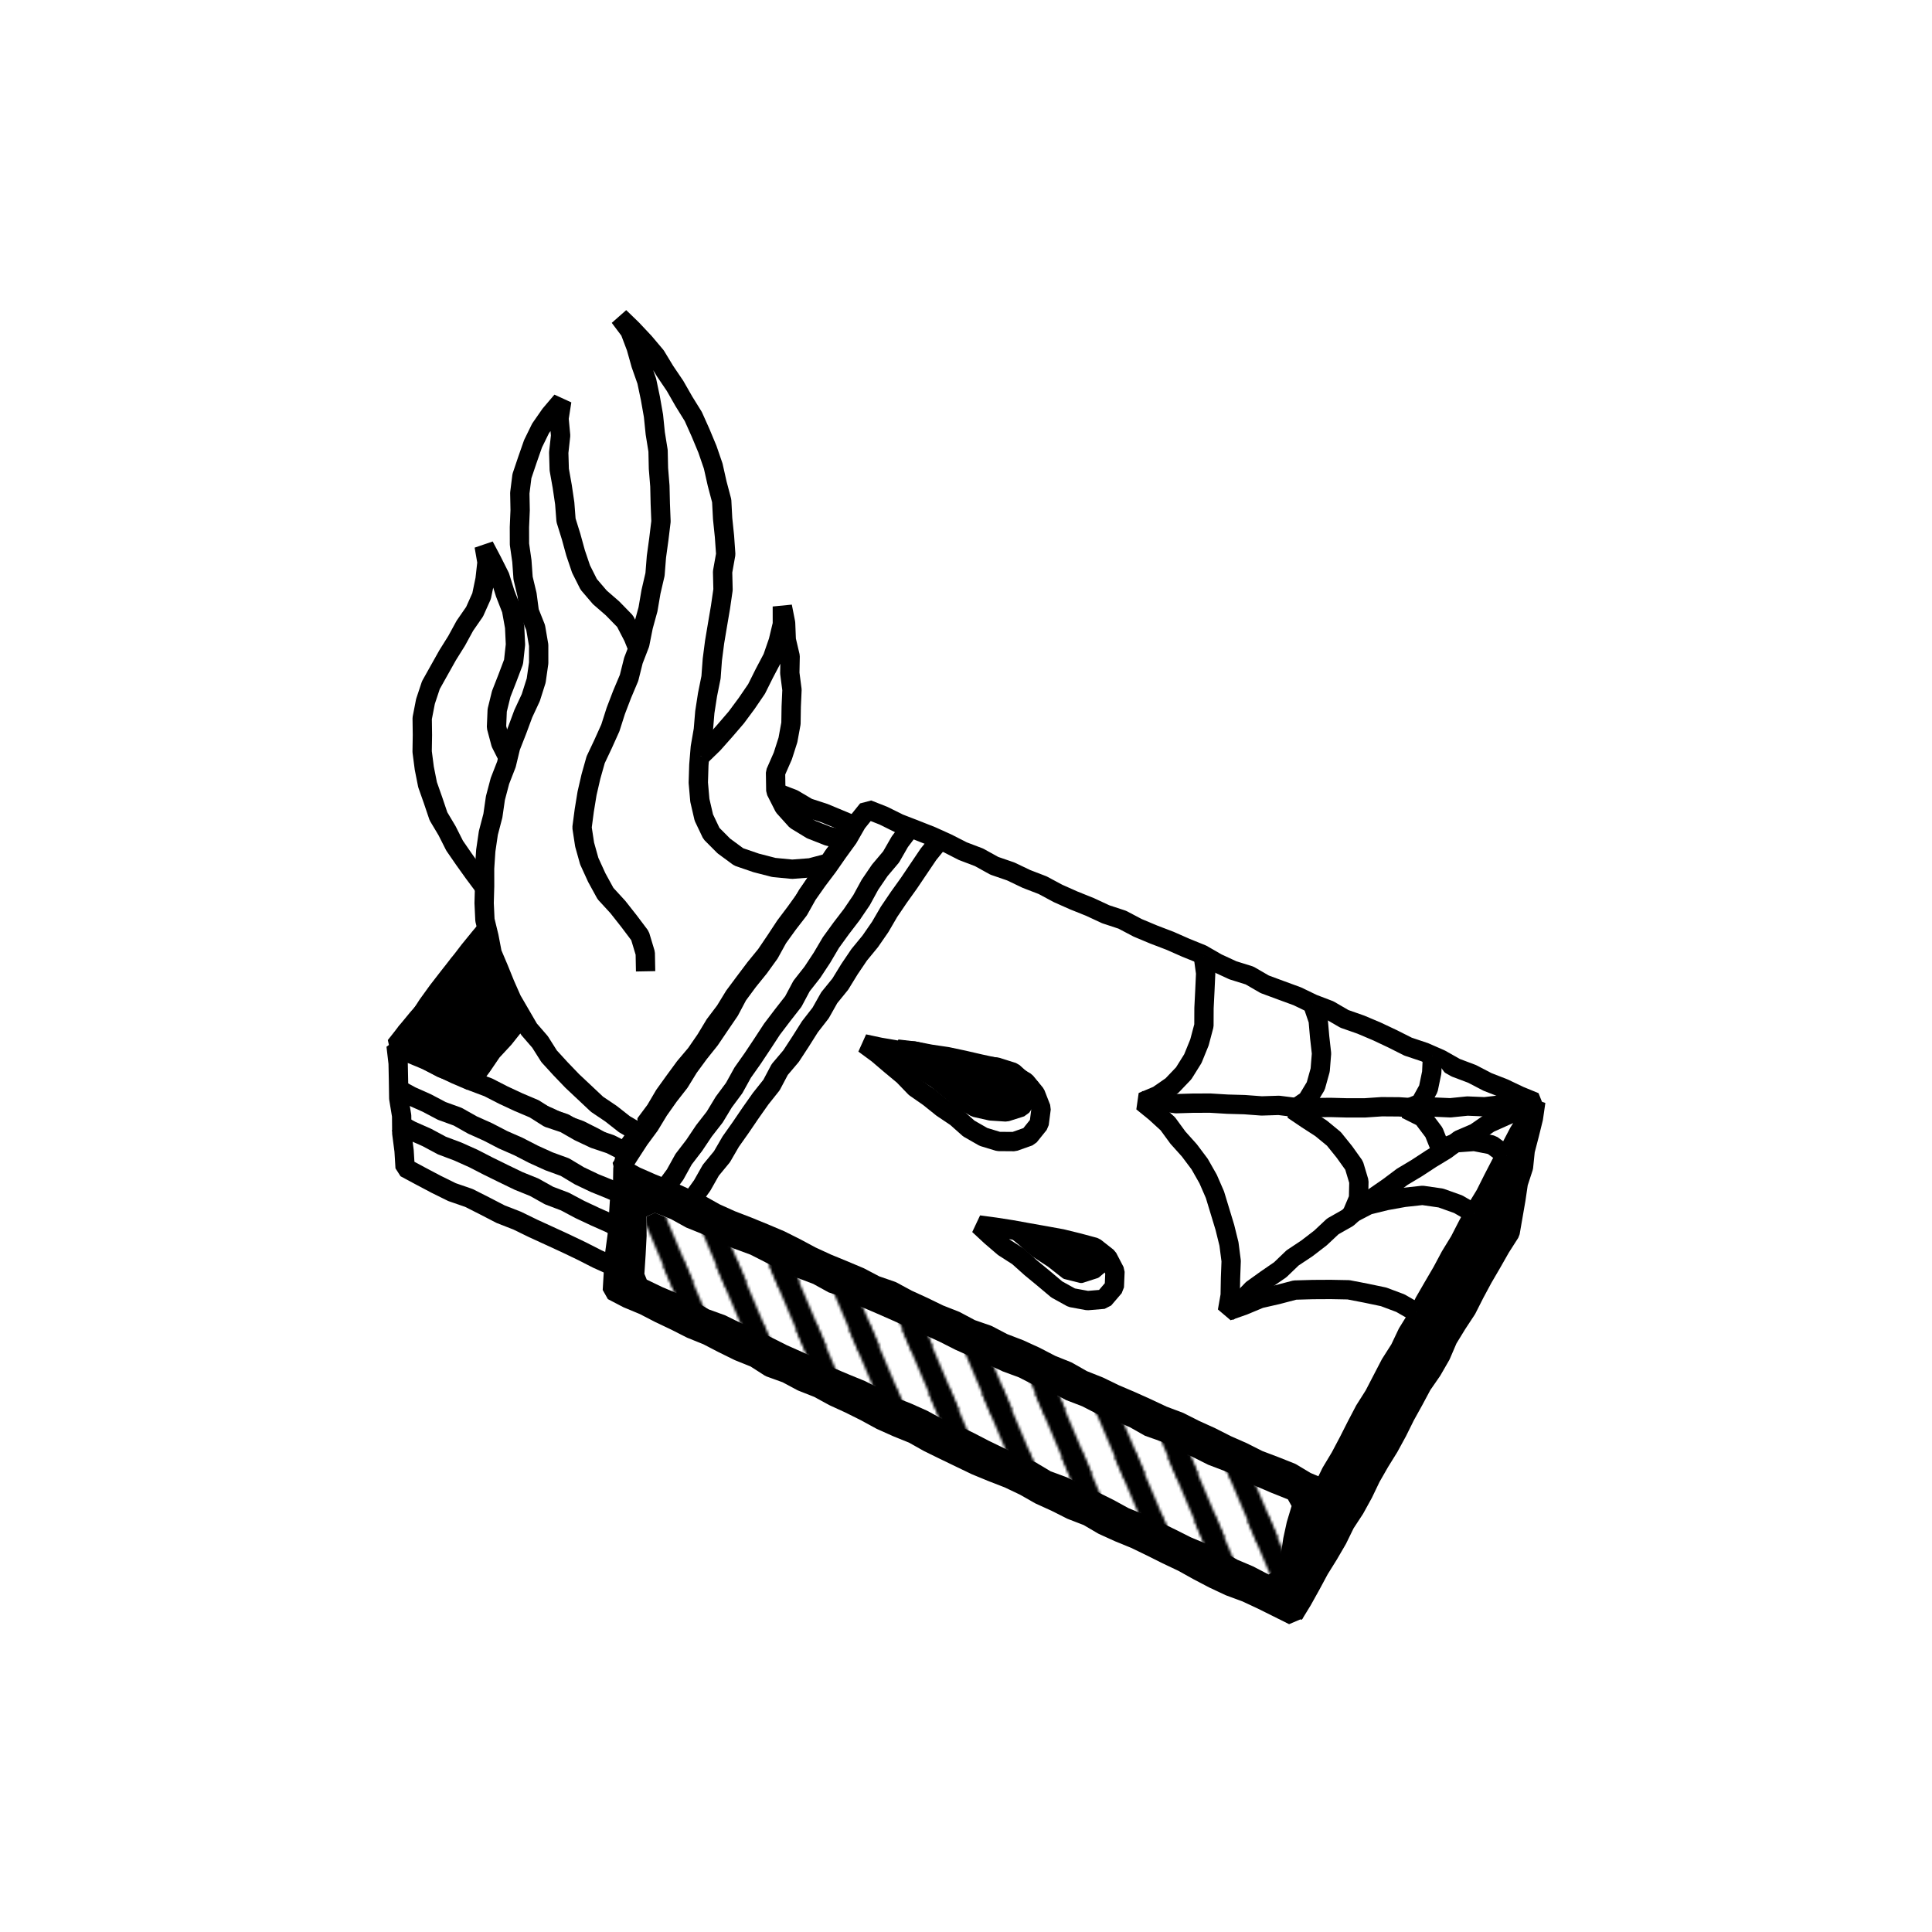 <svg id="Layer_1" data-name="Layer 1" xmlns="http://www.w3.org/2000/svg" xmlns:xlink="http://www.w3.org/1999/xlink" viewBox="0 0 800 800"><defs><style>.cls-1,.cls-3,.cls-6{fill:none;}.cls-2,.cls-4{fill:#fff;}.cls-2,.cls-3,.cls-6{stroke:#000;stroke-linejoin:bevel;}.cls-2,.cls-3{stroke-width:8px;}.cls-5{fill:url(#New_Pattern);}.cls-6{stroke-width:3px;}</style><pattern id="New_Pattern" data-name="New Pattern" width="40" height="48" patternTransform="translate(-769.66 -66.4) scale(1.1)" patternUnits="userSpaceOnUse" viewBox="0 0 40 48"><rect class="cls-1" width="40" height="48"/><line class="cls-2" x1="42.97" y1="31.4" x2="57.03" y2="64.6"/><line class="cls-2" x1="22.97" y1="31.4" x2="37.03" y2="64.6"/><line class="cls-2" x1="2.97" y1="31.4" x2="17.03" y2="64.6"/><line class="cls-2" x1="-17.03" y1="31.4" x2="-2.97" y2="64.6"/><line class="cls-2" x1="32.97" y1="7.4" x2="47.03" y2="40.6"/><line class="cls-2" x1="12.97" y1="7.4" x2="27.03" y2="40.6"/><line class="cls-2" x1="-7.03" y1="7.4" x2="7.03" y2="40.6"/><line class="cls-2" x1="42.97" y1="-16.6" x2="57.03" y2="16.6"/><line class="cls-2" x1="22.97" y1="-16.6" x2="37.03" y2="16.6"/><line class="cls-2" x1="2.97" y1="-16.6" x2="17.03" y2="16.6"/><line class="cls-2" x1="-17.03" y1="-16.6" x2="-2.97" y2="16.6"/></pattern></defs><title>matchbox tears</title><polygon points="253.56 534.39 259.9 537.7 266.62 540.49 273.08 543.83 279.65 546.95 286.13 550.24 292.88 552.97 299.34 556.32 305.86 559.53 312.62 562.25 318.79 566.21 325.66 568.69 332.08 572.12 338.85 574.79 345.24 578.28 351.85 581.31 358.35 584.55 364.74 588.04 371.37 591.01 378.12 593.74 384.47 597.31 391 600.51 397.55 603.67 404.1 606.82 410.83 609.59 417.63 612.23 424.19 615.35 430.53 618.96 437.15 621.97 443.64 625.24 450.45 627.87 456.75 631.56 463.37 634.56 470.12 637.32 476.65 640.49 483.15 643.74 489.73 646.86 496.1 650.4 502.54 653.78 509.13 656.87 515.98 659.4 522.58 662.48 529.1 665.72 535.58 668.96 537.59 662.5 538.6 655.77 539.79 649.08 541.39 642.49 542.81 635.86 544.9 629.37 546.29 622.72 547.43 616.24 541 613.33 534.54 609.98 527.7 607.49 521.4 603.79 514.72 600.93 507.92 598.33 501.31 595.32 494.82 592.05 488.26 588.92 481.74 585.71 475.07 582.81 468.44 579.86 461.88 576.71 455.05 574.21 448.53 570.99 442.07 567.65 435.43 564.72 428.78 561.8 422.19 558.74 415.45 556.01 409.04 552.58 402.21 550.03 395.56 547.12 389.13 543.7 382.26 541.25 375.81 537.9 369 535.3 362.66 531.69 355.84 529.15 349.27 526.04 342.6 523.16 336.16 519.75 329.51 516.82 322.71 514.22 316.38 510.58 309.79 507.54 303.08 504.72 296.48 501.68 289.92 498.54 283.17 495.83 276.73 492.44 269.94 489.78 263.47 486.43 256.48 483.45 256.51 491.05 256.19 498.3 254.89 505.49 254.78 512.76 254.28 520 253.98 527.26 253.56 534.39"/><polygon class="cls-3" points="253.56 534.39 259.9 537.7 266.62 540.49 273.08 543.83 279.65 546.95 286.13 550.24 292.88 552.97 299.34 556.32 305.86 559.53 312.62 562.25 318.79 566.21 325.66 568.69 332.08 572.12 338.85 574.79 345.24 578.28 351.85 581.31 358.35 584.55 364.74 588.04 371.37 591.01 378.12 593.74 384.47 597.31 391 600.51 397.55 603.67 404.1 606.82 410.83 609.59 417.63 612.23 424.19 615.35 430.53 618.96 437.15 621.97 443.64 625.24 450.45 627.87 456.75 631.56 463.37 634.56 470.12 637.32 476.65 640.49 483.15 643.74 489.73 646.86 496.1 650.4 502.54 653.78 509.13 656.87 515.98 659.4 522.58 662.48 529.1 665.72 535.58 668.96 537.59 662.5 538.6 655.77 539.79 649.08 541.39 642.49 542.81 635.86 544.9 629.37 546.29 622.72 547.43 616.24 541 613.33 534.54 609.98 527.7 607.49 521.4 603.79 514.72 600.93 507.92 598.33 501.31 595.32 494.82 592.05 488.26 588.92 481.74 585.71 475.07 582.81 468.44 579.86 461.88 576.71 455.05 574.21 448.53 570.99 442.07 567.65 435.43 564.72 428.78 561.8 422.19 558.74 415.45 556.01 409.04 552.58 402.21 550.03 395.56 547.12 389.13 543.7 382.26 541.25 375.81 537.9 369 535.3 362.66 531.69 355.84 529.15 349.27 526.04 342.6 523.16 336.16 519.75 329.51 516.82 322.71 514.22 316.38 510.58 309.79 507.54 303.08 504.72 296.48 501.68 289.92 498.54 283.17 495.83 276.73 492.44 269.94 489.78 263.47 486.43 256.48 483.45 256.51 491.05 256.19 498.3 254.89 505.49 254.78 512.76 254.28 520 253.98 527.26 253.56 534.39"/><polygon class="cls-4" points="533.3 620.87 526.56 618.17 519.95 615.34 513.59 611.94 507 609.08 500.26 606.51 493.83 603.28 487.33 600.21 480.92 596.93 474.11 594.52 467.83 590.97 461.25 588.06 454.49 585.58 448.08 582.29 441.36 579.71 435.02 576.28 428.33 573.62 421.92 570.34 415.16 567.84 408.65 564.78 402.11 561.79 395.54 558.86 389.12 555.6 382.58 552.61 376.02 549.65 369.46 546.69 362.88 543.8 356.26 540.96 349.98 537.41 343.1 535.14 336.78 531.65 330.05 529.09 323.54 526.04 317.12 522.76 310.7 519.5 303.93 517.01 297.31 514.18 290.85 511 284.17 508.3 277.84 504.8 271.16 502.22 267.67 503.77 267.75 511.77 267.34 519.62 266.83 527.45 267.8 529.86 274.26 532.97 280.83 535.75 287.36 538.59 293.52 542.21 300.24 544.64 306.64 547.78 313.14 550.67 319.52 553.85 325.87 557.05 332.38 559.94 338.81 562.99 345.06 566.42 351.62 569.19 358.22 571.89 364.56 575.14 370.78 578.62 377.41 581.25 383.91 584.16 390.17 587.58 396.76 590.29 403.19 593.36 409.51 596.64 415.92 599.75 422.35 602.81 428.92 605.58 435.06 609.25 441.77 611.73 448.13 614.95 454.61 617.89 461 621.05 467.25 624.47 473.83 627.22 480.28 630.26 486.69 633.35 493.06 636.56 499.64 639.31 506.09 642.33 512.32 645.83 518.89 648.62 525.27 651.95 528.43 650.23 530.38 643.67 531.38 636.91 532.83 630.24 534.82 623.61 533.3 620.87"/><polygon class="cls-5" points="532.85 619.48 526.73 615.84 520.04 613.25 513.44 610.43 507.14 606.95 500.44 604.37 493.69 601.9 487.29 598.64 480.56 596.13 474.28 592.6 467.61 589.95 461.06 587.04 454.51 584.12 447.94 581.27 441.53 578.03 435.05 574.96 428.19 572.73 421.82 569.41 415.25 566.54 408.65 563.72 402.32 560.32 395.47 558.06 389.29 554.31 382.74 551.41 376.16 548.55 369.43 546.02 362.86 543.13 356.17 540.53 349.93 536.89 343.15 534.48 336.82 531.08 330.22 528.26 323.67 525.35 317.24 522.15 310.37 519.94 303.92 516.78 297.51 513.52 291.02 510.48 284.32 507.87 277.74 504.97 271.17 502.15 267.71 503.79 267.64 511.76 266.76 519.59 267.04 527.43 268.31 531.24 274.32 534.88 280.99 537.45 287.08 541.24 293.64 544.05 300.2 546.86 306.63 549.95 312.81 553.55 319.5 556.09 325.7 559.64 332.48 561.97 338.69 565.51 345.13 568.58 351.44 571.9 358 574.7 364.55 577.54 371.02 580.52 377.39 583.74 383.9 586.64 390.3 589.78 396.7 592.92 402.91 596.48 409.59 599.03 415.89 602.39 422.28 605.56 428.57 608.93 435.3 611.4 441.44 615.09 447.87 618.19 454.43 621 460.78 624.26 467.5 626.73 473.74 630.21 480.04 633.57 486.88 635.82 493.19 639.16 499.4 642.7 506.18 645.06 512.42 648.55 518.91 651.55 525.36 655.11 530.18 650.08 532.07 643.61 533.18 636.87 535.12 630.31 535.89 623.68 532.85 619.48"/><polygon points="635.94 456.14 634.94 463.06 633.29 469.75 631.55 476.43 630.84 483.31 628.69 489.9 627.68 496.73 626.5 503.53 625.31 510.4 621.35 516.6 617.75 522.93 614.08 529.22 610.63 535.64 607.34 542.14 603.33 548.24 599.52 554.46 596.63 561.19 593 567.5 588.84 573.52 585.4 579.95 581.87 586.32 578.63 592.86 575.14 599.26 571.3 605.46 567.68 611.78 564.52 618.36 561.01 624.74 557.01 630.85 553.8 637.41 550.13 643.71 546.28 649.9 542.83 656.32 539.28 662.7 535.65 668.62 537.07 662.38 538.73 655.8 539.69 649.06 542.14 642.66 542.93 635.88 544.57 629.29 546.66 622.8 547.33 615.93 551.16 609.64 554.59 603.2 558.59 597.07 562.21 590.73 565.2 584.04 569.22 577.92 572.22 571.24 575.7 564.82 579.67 558.67 583.1 552.22 586.16 545.57 589.62 539.14 593.48 532.92 597.26 526.67 600.91 520.34 604.11 513.77 607.63 507.38 611.31 501.07 614.71 494.6 618.32 488.25 621.97 481.92 625.52 475.54 628.8 469 632.28 462.57 635.94 456.14"/><polygon class="cls-3" points="635.94 456.14 634.94 463.06 633.29 469.75 631.55 476.43 630.84 483.31 628.69 489.9 627.68 496.73 626.5 503.53 625.31 510.4 621.35 516.6 617.75 522.93 614.08 529.22 610.63 535.64 607.34 542.14 603.33 548.24 599.52 554.46 596.63 561.19 593 567.5 588.84 573.52 585.4 579.95 581.87 586.32 578.63 592.86 575.14 599.26 571.3 605.46 567.68 611.78 564.52 618.36 561.01 624.74 557.01 630.85 553.8 637.41 550.13 643.71 546.28 649.9 542.83 656.32 539.28 662.7 535.65 668.62 537.07 662.38 538.73 655.8 539.69 649.06 542.14 642.66 542.93 635.88 544.57 629.29 546.66 622.8 547.33 615.93 551.16 609.64 554.59 603.2 558.59 597.07 562.21 590.73 565.2 584.04 569.22 577.92 572.22 571.24 575.7 564.82 579.67 558.67 583.1 552.22 586.16 545.57 589.62 539.14 593.48 532.92 597.26 526.67 600.91 520.34 604.11 513.77 607.63 507.38 611.31 501.07 614.71 494.6 618.32 488.25 621.97 481.92 625.52 475.54 628.8 469 632.28 462.57 635.94 456.14"/><polyline class="cls-3" points="264.52 304.18 259.81 309.51 255.43 315.1 251.34 320.92 246.59 326.22 242.91 332.36 238.48 337.91 234.1 343.5 229.76 349.12 225.02 354.44 221.15 360.43 216.39 365.73 212.26 371.52 207.8 377.04 203.04 382.34 199.17 388.33 194.9 394.01 189.96 399.17 185.57 404.76 181.22 410.38 177.06 416.14 173.19 422.14 168.31 427.35 163.72 433.15 170.25 436.33 176.72 438.94 183.08 441.78 189.14 445.28 195.54 448.05 201.81 451.09 208.16 453.94 214.56 456.72 220.78 459.87 227.24 462.52 233.52 465.55 240.1 467.92 246.33 471.07 252.44 474.48 258.75 476.7 262.78 471.14 267.14 465.44 271.43 459.68 275.08 453.48 279.27 447.65 283.51 441.87 288.16 436.36 292.23 430.45 295.95 424.29 300.27 418.56 304.02 412.43 308.31 406.67 312.63 400.93 317.17 395.36 321.19 389.42 325.14 383.42 329.46 377.68 333.65 371.85 337.77 365.98 341.76 360.01 345.53 353.87 350.25 348.41 354.58 342.22 347.76 339.36 341.27 336.66 334.57 334.48 328.46 330.87 321.89 328.35"/><polygon class="cls-4" points="164.01 432.98 164.86 440.29 165.01 447.56 165.12 454.82 166.31 462.02 166.38 469.29 167.32 476.51 167.75 483.54 174.04 486.92 180.56 490.37 187.17 493.63 194.17 496.05 200.74 499.37 207.29 502.76 214.16 505.44 220.78 508.67 227.48 511.74 234.17 514.82 240.81 518 247.39 521.35 253.87 524.27 254.72 517.8 255.64 511.06 256.1 504.26 256.52 497.47 257.82 490.76 257.93 483.92 259.14 477.03 252.77 473.79 246.12 471.56 239.82 468.59 233.75 465.11 227.1 462.88 221.17 459.12 214.75 456.4 208.43 453.46 202.22 450.27 195.68 447.81 189.41 444.76 182.87 442.3 176.72 438.98 170.49 435.82 164.01 432.98"/><polygon class="cls-3" points="164.01 432.98 164.86 440.29 165.01 447.56 165.12 454.82 166.31 462.02 166.38 469.29 167.32 476.51 167.75 483.54 174.04 486.92 180.56 490.37 187.17 493.63 194.17 496.05 200.74 499.37 207.29 502.76 214.16 505.44 220.78 508.67 227.48 511.74 234.17 514.82 240.81 518 247.39 521.35 253.87 524.27 254.72 517.8 255.64 511.06 256.1 504.26 256.52 497.47 257.82 490.76 257.93 483.92 259.14 477.03 252.77 473.79 246.12 471.56 239.82 468.59 233.75 465.11 227.1 462.88 221.17 459.12 214.75 456.4 208.43 453.46 202.22 450.27 195.68 447.81 189.41 444.76 182.87 442.3 176.72 438.98 170.49 435.82 164.01 432.98"/><polygon points="195 447.61 199.5 441.56 203.68 435.42 208.74 429.96 213.35 424.16 217.98 418.37 222.18 412.24 226.65 406.33 231.02 400.34 236.04 394.85 240.41 388.86 245.31 383.27 249.16 376.87 253.88 371.15 258.7 365.5 263.38 359.74 267.45 353.62 267.51 346.59 266.48 339.55 266.17 332.45 266.16 325.34 265.01 318.29 264.62 311.2 264.3 304.4 259.66 309.4 255.64 315.27 251.7 321.2 246.74 326.34 242.84 332.3 238.53 337.95 234.11 343.51 229.8 349.15 225.32 354.67 221.07 360.37 216.32 365.68 212.46 371.67 207.97 377.18 203.39 382.61 198.81 388.04 194.32 393.55 190 399.19 186.1 405.17 181.86 410.88 177.5 416.48 172.81 421.84 168.29 427.34 164.35 433.02 170.07 436.33 176.35 438.93 182.46 441.94 188.61 444.87 195 447.61"/><polygon class="cls-3" points="195 447.61 199.5 441.56 203.68 435.42 208.74 429.96 213.35 424.16 217.98 418.37 222.18 412.24 226.65 406.33 231.02 400.34 236.04 394.85 240.41 388.86 245.31 383.27 249.16 376.87 253.88 371.15 258.7 365.5 263.38 359.74 267.45 353.62 267.51 346.59 266.48 339.55 266.17 332.45 266.16 325.34 265.01 318.29 264.62 311.2 264.3 304.4 259.66 309.4 255.64 315.27 251.7 321.2 246.74 326.34 242.84 332.3 238.53 337.95 234.11 343.51 229.8 349.15 225.32 354.67 221.07 360.37 216.32 365.68 212.46 371.67 207.97 377.18 203.39 382.61 198.81 388.04 194.32 393.55 190 399.19 186.1 405.17 181.86 410.88 177.5 416.48 172.81 421.84 168.29 427.34 164.35 433.02 170.07 436.33 176.35 438.93 182.46 441.94 188.61 444.87 195 447.61"/><polyline class="cls-3" points="328.38 379.82 332.59 373.63 336.61 367.3 340.72 361.04 344.83 354.77 349.29 348.74 353.67 342.65"/><polyline class="cls-3" points="263.92 304.12 264.89 311.17 265.35 318.25 265.8 325.34 266.29 332.42 267.08 339.49 266.79 346.63 268.05 353.67"/><polyline class="cls-4" points="264.58 469.06 258.55 465.51 253.04 461.18 247.21 457.25 242.09 452.43 236.98 447.63 232.12 442.57 227.38 437.39 223.61 431.43 219.01 426.12 215.49 420.06 211.97 414.01 209.14 407.61 206.52 401.14 203.78 394.68 202.46 387.79 200.8 380.96 200.47 373.94 200.67 366.93 200.66 359.56 201.15 352.21 202.22 344.91 204.09 337.77 205.14 330.47 207.02 323.36 209.7 316.49 211.43 309.3 214.12 302.45 216.68 295.54 219.79 288.86 222.02 281.82 223.06 274.52 223.05 267.16 221.8 259.87 219.17 253.27 218.24 246.25 216.6 239.38 216.1 232.33 215.1 225.34 215.08 218.29 215.38 211.26 215.24 204.16 216.12 197.13 218.39 190.4 220.72 183.74 223.82 177.41 227.84 171.63 232.62 166 231.48 173.29 232.14 180.35 231.36 187.4 231.57 194.46 232.81 201.43 233.84 208.39 234.38 215.44 236.48 222.19 238.34 228.96 240.6 235.64 243.78 241.97 248.37 247.34 253.64 251.92 258.83 257.24 262.21 263.78 264.96 270.58 265.92 277.87 266.51 285.24 265.74 292.58 264.62 299.88 262.53 306.96 260.73 314.11 258.26 321.06 255.91 328.05 252.98 334.81 249.93 341.51"/><polyline class="cls-3" points="264.58 469.06 258.55 465.51 253.04 461.18 247.21 457.25 242.09 452.43 236.98 447.63 232.12 442.57 227.38 437.39 223.61 431.43 219.01 426.12 215.49 420.06 211.97 414.01 209.14 407.61 206.52 401.14 203.78 394.68 202.46 387.79 200.8 380.96 200.47 373.94 200.67 366.93 200.66 359.56 201.15 352.21 202.22 344.91 204.09 337.77 205.14 330.47 207.02 323.36 209.7 316.49 211.43 309.3 214.12 302.45 216.68 295.54 219.79 288.86 222.02 281.82 223.06 274.52 223.05 267.16 221.8 259.87 219.17 253.27 218.24 246.25 216.6 239.38 216.1 232.33 215.1 225.34 215.08 218.29 215.38 211.26 215.24 204.16 216.12 197.13 218.39 190.4 220.72 183.74 223.82 177.41 227.84 171.63 232.62 166 231.48 173.29 232.14 180.35 231.36 187.4 231.57 194.46 232.81 201.43 233.84 208.39 234.38 215.44 236.48 222.19 238.34 228.96 240.6 235.64 243.78 241.97 248.37 247.34 253.64 251.92 258.83 257.24 262.21 263.78 264.96 270.58 265.92 277.87 266.51 285.24 265.74 292.58 264.62 299.88 262.53 306.96 260.73 314.11 258.26 321.06 255.91 328.05 252.98 334.81 249.93 341.51"/><polyline class="cls-3" points="200.33 367.04 196.19 361.49 192.17 355.87 188.24 350.17 185.12 343.99 181.56 338.02 179.34 331.44 177.04 324.91 175.69 318.11 174.8 311.26 174.91 304.37 174.82 297.43 176.18 290.44 178.42 283.69 181.89 277.49 185.34 271.34 189.08 265.35 192.49 259.11 196.52 253.29 199.41 246.84 200.85 239.91 201.65 232.83 200.48 226.08 203.75 232.28 207.01 238.77 209.17 245.71 211.81 252.49 213.1 259.65 213.44 266.9 212.65 274.07 210.11 280.79 207.55 287.33 205.88 294.12 205.59 301.09 207.37 307.79 210.47 313.92"/><polyline class="cls-4" points="342.92 357.39 335.61 359.34 328.03 359.93 320.46 359.2 313.12 357.31 305.89 354.83 299.74 350.31 294.59 345.14 291.44 338.53 289.79 331.39 289.15 324.07 289.38 316.73 289.99 309.42 291.24 302.19 291.85 294.88 292.97 287.65 294.42 280.46 294.96 273.14 295.9 265.88 297.11 258.66 298.34 251.43 299.39 244.17 299.21 236.79 300.51 229.49 299.99 222.11 299.23 214.78 298.84 207.38 296.95 200.23 295.33 193.01 292.93 186.02 290.09 179.2 287.07 172.46 283.18 166.18 279.52 159.78 275.39 153.68 271.55 147.35 266.79 141.71 261.74 136.34 256.52 131.29 260.83 137.04 263.42 143.89 265.39 150.91 267.82 157.82 269.32 164.97 270.59 172.17 271.33 179.44 272.49 186.66 272.65 193.98 273.24 201.26 273.41 208.58 273.7 215.9 272.81 223.24 271.81 230.53 271.23 237.87 269.56 245.05 268.32 252.31 266.37 259.41 264.93 266.65 262.27 273.54 260.48 280.7 257.61 287.5 254.98 294.37 252.74 301.39 249.72 308.1 246.65 314.6 244.7 321.52 243.09 328.5 241.94 335.54 241 342.65 242.08 349.73 244 356.59 247.11 363.4 250.73 370.01 255.83 375.56 260.48 381.46 265.01 387.48 267.19 394.71 267.33 402.2"/><polyline class="cls-3" points="342.92 357.39 335.61 359.34 328.03 359.93 320.46 359.2 313.12 357.31 305.89 354.83 299.74 350.31 294.59 345.14 291.44 338.53 289.79 331.39 289.15 324.07 289.38 316.73 289.99 309.42 291.24 302.19 291.85 294.88 292.97 287.65 294.42 280.46 294.96 273.14 295.9 265.88 297.11 258.66 298.34 251.43 299.39 244.17 299.21 236.79 300.51 229.49 299.99 222.11 299.23 214.78 298.84 207.38 296.95 200.23 295.33 193.01 292.93 186.02 290.09 179.2 287.07 172.46 283.18 166.18 279.52 159.78 275.39 153.68 271.55 147.35 266.79 141.71 261.74 136.34 256.52 131.29 260.83 137.04 263.42 143.89 265.39 150.91 267.82 157.82 269.32 164.97 270.59 172.17 271.33 179.44 272.49 186.66 272.65 193.98 273.24 201.26 273.41 208.58 273.7 215.9 272.81 223.24 271.81 230.53 271.23 237.87 269.56 245.05 268.32 252.31 266.37 259.41 264.93 266.65 262.27 273.54 260.48 280.7 257.61 287.5 254.98 294.37 252.74 301.39 249.72 308.1 246.65 314.6 244.7 321.52 243.09 328.5 241.94 335.54 241 342.65 242.08 349.73 244 356.59 247.11 363.4 250.73 370.01 255.83 375.56 260.48 381.46 265.01 387.48 267.19 394.71 267.33 402.2"/><polyline class="cls-4" points="290.15 313.04 295.35 307.99 300.16 302.57 304.88 297.08 309.19 291.26 313.28 285.27 316.51 278.79 319.89 272.38 322.26 265.52 323.96 258.44 323.95 251.13 325.3 257.98 325.58 264.95 327.18 271.76 327.04 278.73 327.94 285.64 327.63 292.59 327.52 299.55 326.27 306.39 324.15 313.02 321.13 319.9 321.25 327.47 324.63 334.14 329.59 339.64 335.91 343.5 342.83 346.22 350.13 347.92"/><polyline class="cls-3" points="290.15 313.04 295.35 307.99 300.16 302.57 304.88 297.08 309.19 291.26 313.28 285.27 316.51 278.79 319.89 272.38 322.26 265.52 323.96 258.44 323.95 251.13 325.3 257.98 325.58 264.95 327.18 271.76 327.04 278.73 327.94 285.64 327.63 292.59 327.52 299.55 326.27 306.39 324.15 313.02 321.13 319.9 321.25 327.47 324.63 334.14 329.59 339.64 335.91 343.5 342.83 346.22 350.13 347.92"/><polygon class="cls-4" points="547.85 616.43 540.91 613.52 534.64 609.76 527.88 607.08 521.08 604.5 514.59 601.22 507.94 598.29 501.46 595 494.84 592 488.35 588.72 481.53 586.16 474.96 583.07 468.33 580.09 461.65 577.24 455.11 574.07 448.35 571.38 442.01 567.78 435.27 565.07 428.82 561.72 422.21 558.69 415.42 556.08 408.98 552.71 402.08 550.32 395.66 546.9 388.89 544.23 382.35 541.05 375.75 538.03 369.34 534.56 362.45 532.17 356 528.78 349.31 525.96 342.58 523.2 335.98 520.16 329.56 516.72 323.05 513.46 316.36 510.63 309.63 507.88 302.83 505.26 296.21 502.28 289.85 498.71 283.2 495.75 276.59 492.74 269.85 490 263.18 487.07 257.05 483.68 260.78 477.84 264.72 471.78 269.01 465.96 272.76 459.77 276.93 453.86 281.38 448.16 285.17 441.99 289.45 436.16 293.97 430.5 298.02 424.51 302.09 418.54 305.5 412.11 309.8 406.29 314.36 400.65 318.59 394.79 322.09 388.43 326.32 382.57 330.75 376.84 334.3 370.51 338.46 364.59 342.82 358.81 346.95 352.88 351.2 347.02 354.81 340.72 359.27 335.18 365.83 337.76 372.28 340.96 378.99 343.56 385.69 346.2 392.24 349.16 398.66 352.44 405.39 355 411.71 358.5 418.53 360.85 425.02 363.95 431.74 366.54 438.1 369.95 444.67 372.87 451.34 375.55 457.86 378.58 464.72 380.84 471.1 384.2 477.74 386.98 484.46 389.55 491.04 392.45 497.71 395.15 503.98 398.76 510.51 401.78 517.42 403.94 523.68 407.57 530.44 410.07 537.2 412.55 543.69 415.68 550.42 418.25 556.68 421.89 563.49 424.28 570.11 427.08 576.62 430.15 583.05 433.39 589.9 435.68 596.5 438.57 602.8 442.13 609.54 444.67 615.94 448 622.65 450.62 629.16 453.72 635.55 456.35 632.66 462.76 628.83 468.98 625.44 475.45 621.62 481.67 618.26 488.16 614.99 494.69 611.18 500.93 607.72 507.36 604.38 513.86 600.56 520.09 597.12 526.53 593.43 532.84 589.78 539.16 586.63 545.76 582.78 551.98 579.64 558.59 575.71 564.76 572.34 571.24 568.98 577.72 565.06 583.91 561.67 590.38 558.37 596.9 554.95 603.36 551.18 609.64 547.85 616.43"/><polygon class="cls-3" points="547.85 616.43 540.91 613.52 534.64 609.76 527.88 607.08 521.08 604.5 514.59 601.22 507.94 598.29 501.46 595 494.84 592 488.35 588.72 481.53 586.16 474.96 583.07 468.33 580.09 461.65 577.24 455.11 574.07 448.35 571.38 442.01 567.78 435.27 565.07 428.82 561.72 422.21 558.69 415.42 556.08 408.98 552.71 402.08 550.32 395.66 546.9 388.89 544.23 382.35 541.05 375.75 538.03 369.34 534.56 362.45 532.17 356 528.78 349.31 525.96 342.58 523.2 335.98 520.16 329.56 516.72 323.05 513.46 316.36 510.63 309.63 507.88 302.83 505.26 296.21 502.28 289.85 498.71 283.2 495.75 276.59 492.74 269.85 490 263.18 487.07 257.05 483.68 260.78 477.84 264.72 471.78 269.01 465.96 272.76 459.77 276.93 453.86 281.38 448.16 285.17 441.99 289.45 436.16 293.97 430.5 298.02 424.51 302.09 418.54 305.5 412.11 309.8 406.29 314.36 400.65 318.59 394.79 322.09 388.43 326.32 382.57 330.75 376.84 334.3 370.51 338.46 364.59 342.82 358.81 346.95 352.88 351.2 347.02 354.81 340.72 359.27 335.18 365.83 337.76 372.28 340.96 378.99 343.56 385.69 346.2 392.24 349.16 398.66 352.44 405.39 355 411.71 358.5 418.53 360.85 425.02 363.95 431.74 366.54 438.1 369.95 444.67 372.87 451.34 375.55 457.86 378.58 464.72 380.84 471.1 384.2 477.74 386.98 484.46 389.55 491.04 392.45 497.71 395.15 503.98 398.76 510.51 401.78 517.42 403.94 523.68 407.57 530.44 410.07 537.2 412.55 543.69 415.68 550.42 418.25 556.68 421.89 563.49 424.28 570.11 427.08 576.62 430.15 583.05 433.39 589.9 435.68 596.5 438.57 602.8 442.13 609.54 444.67 615.94 448 622.65 450.62 629.16 453.72 635.55 456.35 632.66 462.76 628.83 468.98 625.44 475.45 621.62 481.67 618.26 488.16 614.99 494.69 611.18 500.93 607.72 507.36 604.38 513.86 600.56 520.09 597.12 526.53 593.43 532.84 589.78 539.16 586.63 545.76 582.78 551.98 579.64 558.59 575.71 564.76 572.34 571.24 568.98 577.72 565.06 583.91 561.67 590.38 558.37 596.9 554.95 603.36 551.18 609.64 547.85 616.43"/><polyline class="cls-4" points="498.26 395.88 499.24 403.03 498.91 410.25 498.55 417.41 498.52 424.67 496.66 431.67 493.94 438.35 490.15 444.42 485.25 449.56 479.43 453.59 473.05 456.27 478.34 460.57 483.57 465.35 487.76 471.08 492.48 476.34 496.74 482.01 500.25 488.19 503.08 494.69 505.14 501.47 507.19 508.22 508.89 515.1 509.8 522.15 509.53 529.25 509.4 536.35 508.25 542.91 514.91 540.59 521.76 537.73 528.99 536.08 536.18 534.19 543.62 533.98 551.01 533.94 558.4 534.08 565.66 535.48 572.92 537 579.88 539.61 586.32 543.32"/><polyline class="cls-3" points="498.26 395.88 499.24 403.03 498.91 410.25 498.55 417.41 498.52 424.67 496.66 431.67 493.94 438.35 490.15 444.42 485.25 449.56 479.43 453.59 473.05 456.27 478.34 460.57 483.57 465.35 487.76 471.08 492.48 476.34 496.74 482.01 500.25 488.19 503.08 494.69 505.14 501.47 507.19 508.22 508.89 515.1 509.8 522.15 509.53 529.25 509.4 536.35 508.25 542.91 514.91 540.59 521.76 537.73 528.99 536.08 536.18 534.19 543.62 533.98 551.01 533.94 558.4 534.08 565.66 535.48 572.92 537 579.88 539.61 586.32 543.32"/><polyline class="cls-4" points="543.62 416.04 545.84 422.55 546.44 429.41 547.21 436.23 546.66 443.08 544.82 449.69 541.26 455.6 535.43 459.55 541.23 463.47 547 467.2 552.33 471.58 556.66 476.95 560.69 482.58 562.69 489.25 562.54 496.18 559.89 502.45 566.6 498.97 574.01 497.15 581.44 495.81 589.03 494.98 596.61 496.07 603.81 498.64 610.41 502.48"/><polyline class="cls-3" points="543.62 416.04 545.84 422.55 546.44 429.41 547.21 436.23 546.66 443.08 544.82 449.69 541.26 455.6 535.43 459.55 541.23 463.47 547 467.2 552.33 471.58 556.66 476.95 560.69 482.58 562.69 489.25 562.54 496.18 559.89 502.45 566.6 498.97 574.01 497.15 581.44 495.81 589.03 494.98 596.61 496.07 603.81 498.64 610.41 502.48"/><polyline class="cls-4" points="593.16 437.32 592.84 444.15 591.45 450.84 588.12 456.86 582.26 459.28 589.09 462.69 593.77 468.9 596.46 475.63 603.06 473.2 610.47 472.65 617.76 474.09 623.79 478.53"/><polyline class="cls-3" points="593.16 437.32 592.84 444.15 591.45 450.84 588.12 456.86 582.26 459.28 589.09 462.69 593.77 468.9 596.46 475.63 603.06 473.2 610.47 472.65 617.76 474.09 623.79 478.53"/><polyline class="cls-3" points="636.01 456.58 628.89 457.03 621.81 457.47 614.75 458.29 607.64 457.99 600.55 458.71 593.45 458.4 586.35 458.78 579.25 458.32 572.15 458.27 565.05 458.75 557.95 458.75 550.85 458.56 543.74 458.65 536.64 458.61 529.55 457.71 522.44 457.94 515.34 457.41 508.24 457.21 501.15 456.78 494.05 456.8 486.93 457.01 479.87 455.99 472.78 455.81"/><polyline class="cls-3" points="508.13 543.43 513.64 539.01 518.56 533.9 524.3 529.78 530.12 525.78 535.23 520.87 541.13 516.95 546.72 512.66 551.9 507.81 558.08 504.3 563.33 499.53 569.16 495.56 574.97 491.54 580.62 487.3 586.68 483.67 592.59 479.8 598.63 476.14 604.32 471.91 610.86 469.11 616.69 465.07 623.15 462.18 629.62 459.39 635.8 455.9"/><polyline class="cls-3" points="376.95 342.76 372.6 348.54 368.99 354.83 364.3 360.38 360.23 366.35 356.75 372.73 352.69 378.71 348.29 384.46 344.05 390.31 340.37 396.55 336.39 402.59 331.91 408.29 328.49 414.71 324.03 420.42 319.65 426.19 315.69 432.25 311.69 438.26 307.52 444.17 304.01 450.53 299.7 456.34 295.95 462.54 291.5 468.26 287.47 474.27 283.06 480.02 279.54 486.38 275.24 492.21"/><polyline class="cls-3" points="286.55 496.72 290.77 490.86 294.34 484.56 298.95 478.97 302.58 472.71 306.75 466.81 310.81 460.84 314.97 454.94 319.47 449.28 322.87 442.86 327.56 437.32 331.51 431.27 335.37 425.16 339.81 419.45 343.37 413.13 347.94 407.51 351.72 401.35 355.76 395.37 360.36 389.77 364.47 383.83 368.12 377.57 372.17 371.59 376.37 365.72 380.41 359.73 384.46 353.73 389.02 348.09"/><polygon class="cls-3" points="419.16 444.67 424.7 447.96 428.78 452.94 431.12 458.94 430.29 465.38 426.16 470.52 419.95 472.71 413.44 472.66 407.23 470.77 401.17 467.3 395.93 462.64 390.13 458.75 384.69 454.38 378.95 450.38 374.07 445.32 368.7 440.86 363.39 436.33 357.8 432.22 364.58 433.67 371.46 434.84 378.47 435.19 385.32 436.51 392.24 437.53 399.07 438.98 405.88 440.55 412.72 442.03 419.16 444.67"/><polygon points="419.48 443.98 412.76 441.86 405.78 441.09 399.04 439.33 392.11 438.46 385.32 436.83 378.52 435.21 371.54 434.39 376.9 438.57 381.91 443.11 387.67 446.69 392.91 450.93 398.12 455.22 403.94 458.6 410.21 460.01 416.62 460.43 422.89 458.44 426.62 453.08 427.24 451.01 419.48 443.98"/><polygon class="cls-3" points="419.48 443.98 412.76 441.86 405.78 441.09 399.04 439.33 392.11 438.46 385.32 436.83 378.52 435.21 371.54 434.39 376.9 438.57 381.91 443.11 387.67 446.69 392.91 450.93 398.12 455.22 403.94 458.6 410.21 460.01 416.62 460.43 422.89 458.44 426.62 453.08 427.24 451.01 419.48 443.98"/><polygon class="cls-3" points="453.31 516.45 458.64 520.64 461.69 526.49 461.42 532.9 457.07 537.98 450.34 538.55 443.75 537.34 437.59 533.93 432.22 529.41 426.81 524.95 421.58 520.27 415.65 516.46 410.33 511.9 405.3 507.23 412.09 508.14 419.01 509.22 425.9 510.47 432.8 511.69 439.7 512.95 446.52 514.62 453.31 516.45"/><polygon points="453.07 516.96 445.84 514.8 438.4 513.23 431.01 511.32 423.56 509.7 416.4 509.01 422.2 513.73 428.17 518.92 434.79 523.25 441.04 528.15 447.72 529.82 454.13 527.77 459.07 523.54 459.86 521.61 453.07 516.96"/><polygon class="cls-6" points="453.07 516.96 445.84 514.8 438.4 513.23 431.01 511.32 423.56 509.7 416.4 509.01 422.2 513.73 428.17 518.92 434.79 523.25 441.04 528.15 447.72 529.82 454.13 527.77 459.07 523.54 459.86 521.61 453.07 516.96"/><polyline points="164.16 450.54 170.32 453.88 176.72 456.73 182.92 460 189.53 462.4 195.65 465.85 202.04 468.71 208.26 471.94 214.67 474.75 220.9 477.96 227.28 480.86 233.89 483.27 239.93 486.89 246.25 489.9 252.76 492.54 259.15 495.43"/><polyline class="cls-3" points="164.16 450.54 170.32 453.88 176.72 456.73 182.92 460 189.53 462.4 195.65 465.85 202.04 468.71 208.26 471.94 214.67 474.75 220.9 477.96 227.28 480.86 233.89 483.27 239.93 486.89 246.25 489.9 252.76 492.54 259.15 495.43"/><polyline points="164.17 464.84 170.34 468.17 176.75 471 182.93 474.32 189.5 476.79 195.9 479.65 202.13 482.85 208.41 485.94 214.72 488.99 221.22 491.62 227.35 495.05 233.92 497.54 240.11 500.83 246.45 503.81 252.87 506.66 258.91 510.27"/><polyline class="cls-3" points="164.17 464.84 170.34 468.17 176.75 471 182.93 474.32 189.5 476.79 195.9 479.65 202.13 482.85 208.41 485.94 214.72 488.99 221.22 491.62 227.35 495.05 233.92 497.54 240.11 500.83 246.45 503.81 252.87 506.66 258.91 510.27"/></svg>